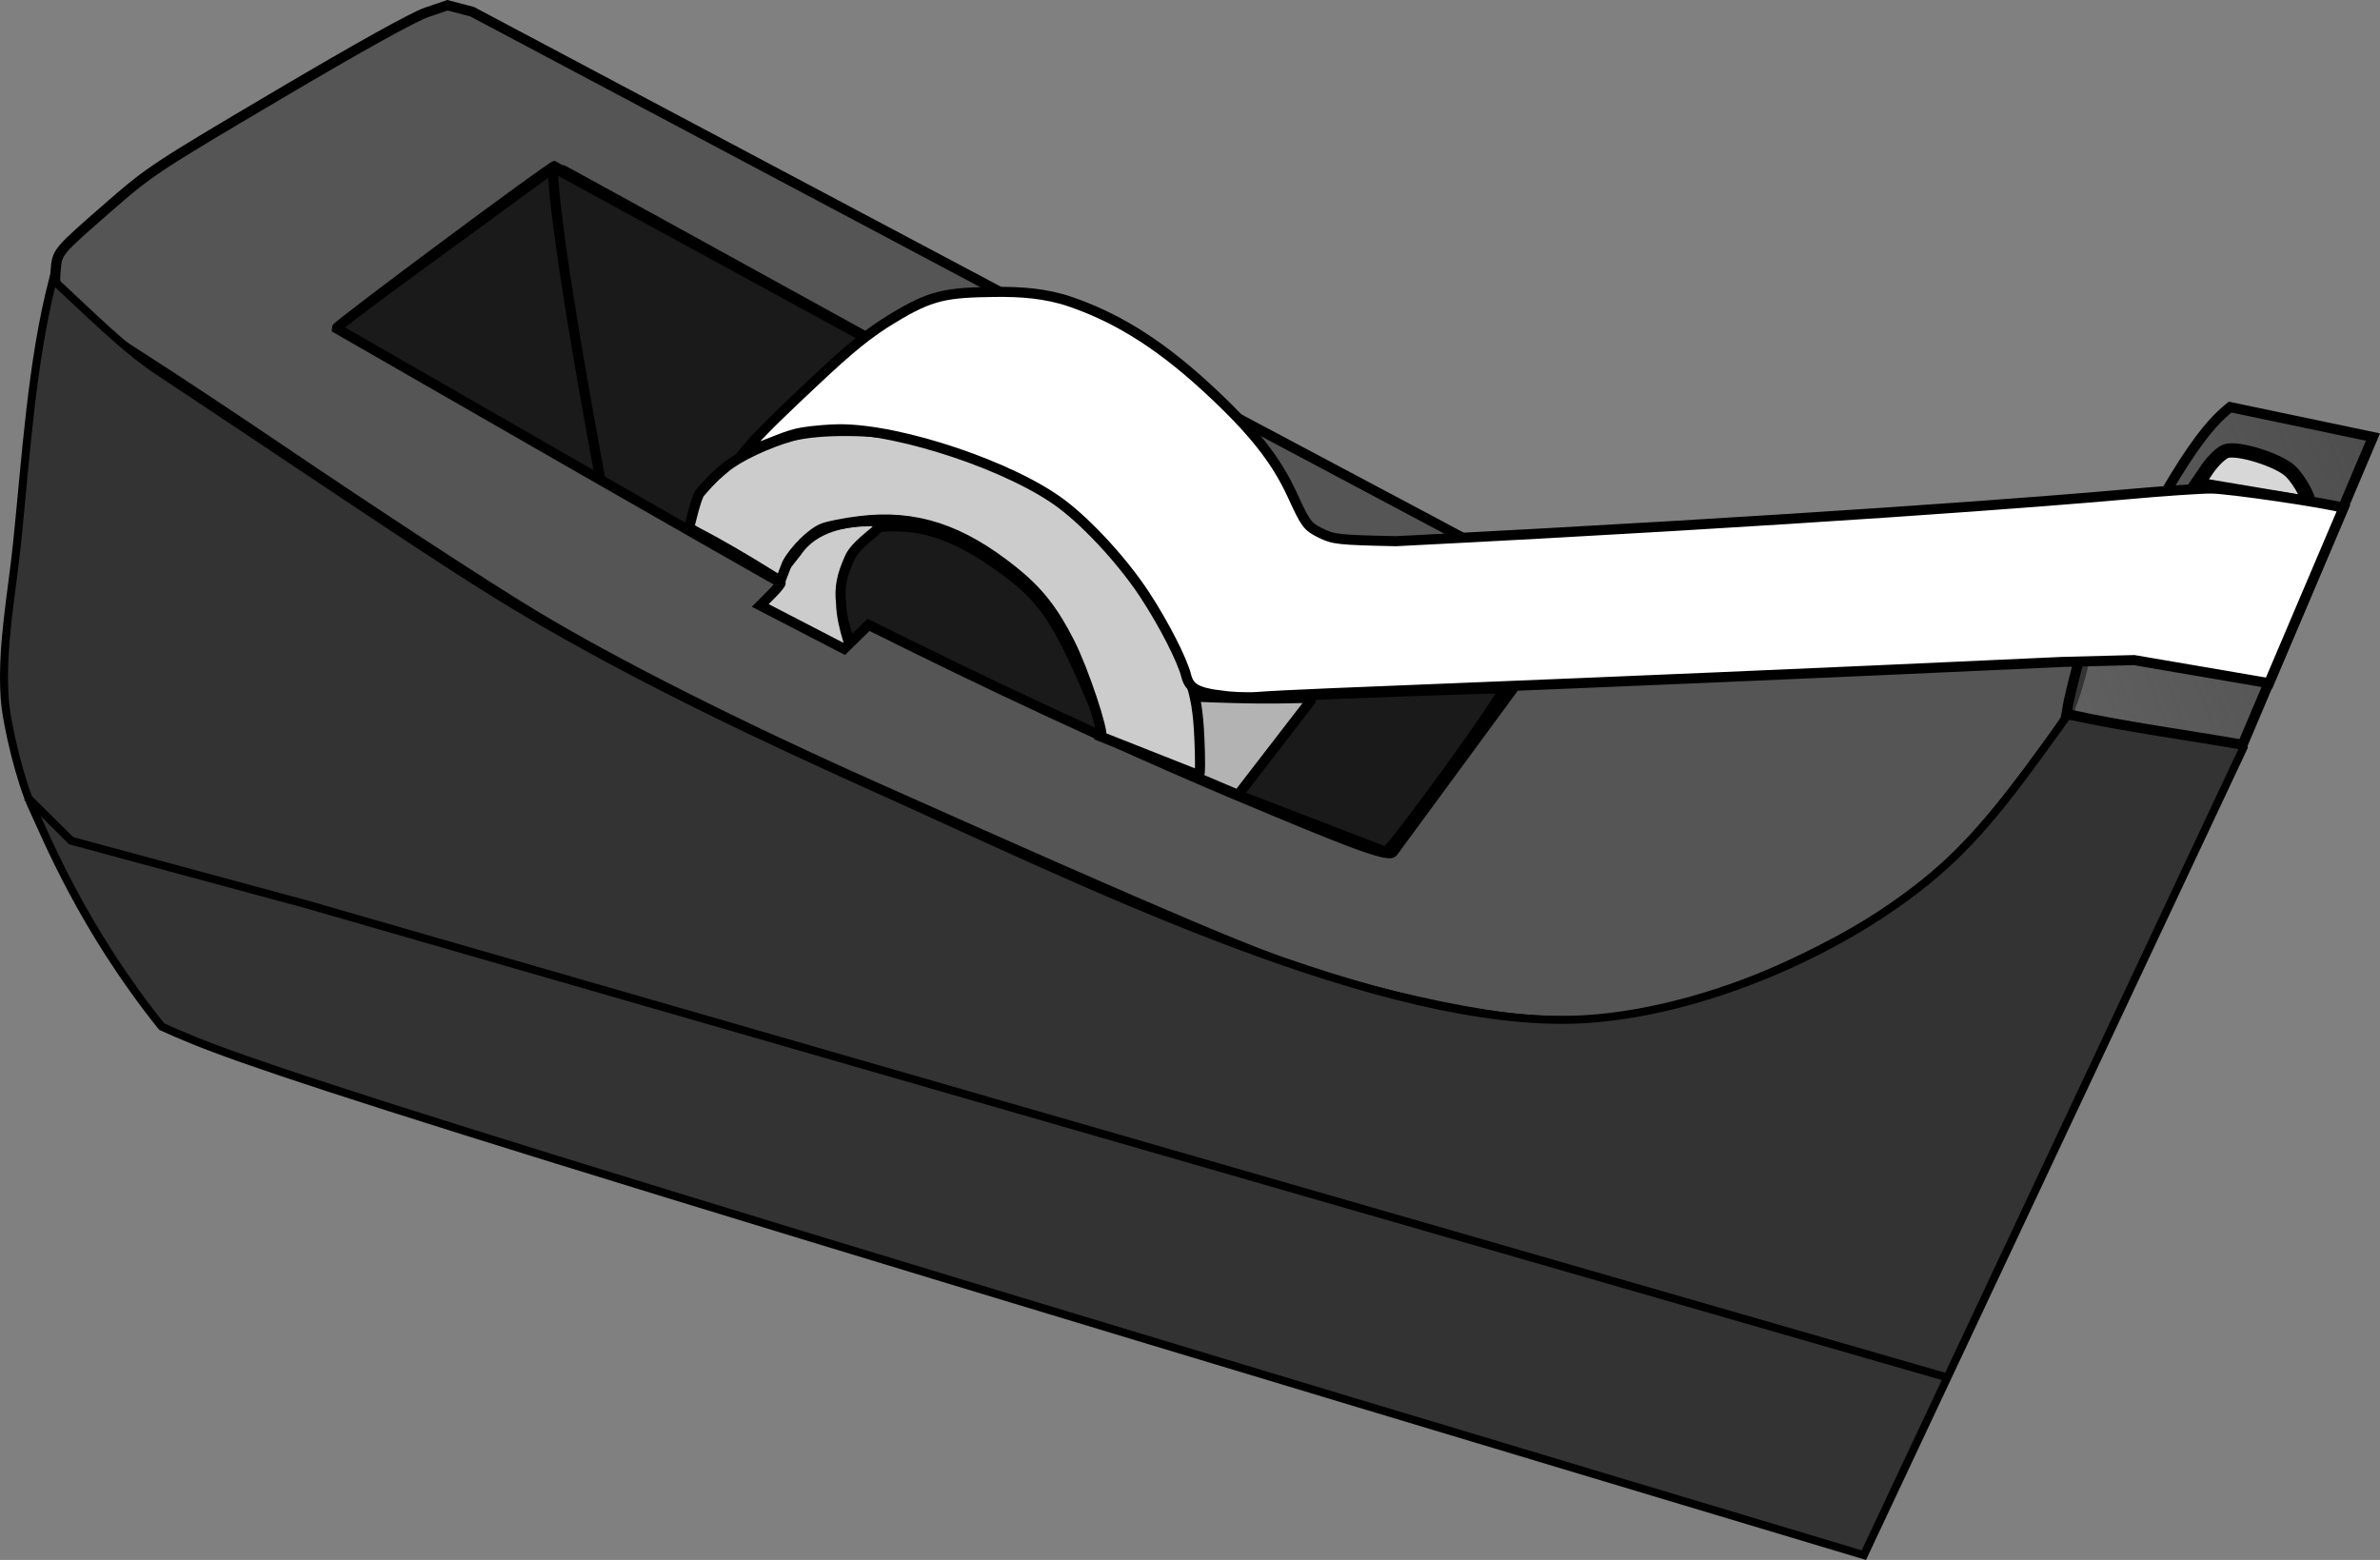 <?xml version="1.0" encoding="UTF-8" standalone="no"?>
<svg
   xmlns:dc="http://purl.org/dc/elements/1.1/"
   xmlns:cc="http://creativecommons.org/ns#"
   xmlns:rdf="http://www.w3.org/1999/02/22-rdf-syntax-ns#"
   xmlns:svg="http://www.w3.org/2000/svg"
   xmlns="http://www.w3.org/2000/svg"
   xmlns:sodipodi="http://sodipodi.sourceforge.net/DTD/sodipodi-0.dtd"
   xmlns:inkscape="http://www.inkscape.org/namespaces/inkscape"
   viewBox="0 0 467.382 306.405"
   version="1.1"
   id="svg35"
   sodipodi:docname="tape.svg"
   width="123.662mm"
   height="81.07mm"
   inkscape:version="1.0.2-2 (e86c870879, 2021-01-15)">
  <rect x="0" y="0" width="467.382" height="306.405" fill="#808080" stroke="none"/>
  <sodipodi:namedview
     pagecolor="#ffffff"
     bordercolor="#666666"
     borderopacity="1"
     objecttolerance="10"
     gridtolerance="10"
     guidetolerance="10"
     inkscape:pageopacity="0"
     inkscape:pageshadow="2"
     inkscape:window-width="1920"
     inkscape:window-height="1017"
     id="namedview37"
     showgrid="false"
     units="mm"
     inkscape:zoom="1.7366667"
     inkscape:cx="297.43265"
     inkscape:cy="184.72356"
     inkscape:window-x="-8"
     inkscape:window-y="-8"
     inkscape:window-maximized="1"
     inkscape:current-layer="svg35"
     inkscape:document-rotation="0" />
  <defs
     id="defs7">
    <linearGradient
       id="a"
       x1="604.95"
       x2="351.23"
       y1="128.1"
       y2="228.36"
       gradientUnits="userSpaceOnUse"
       gradientTransform="matrix(0.784,0,0,0.784,-2.012,-3.849)">
      <stop
         stop-color="#4d4d4d"
         offset="0"
         id="stop2" />
      <stop
         stop-color="#4d4d4d"
         stop-opacity="0"
         offset="1"
         id="stop4" />
    </linearGradient>
  </defs>
  <path
     d="m 167.165,125.908 c -0.497,-0.191 -1.208,-2.257 -1.796,-5.213 -0.856,-4.309 -0.874,-5.178 -0.147,-7.236 1.423,-4.034 3.15,-6.969 5.031,-8.552 1.534,-1.29 2.377,-1.527 5.43,-1.527 7.133,0 13.663,2.678 22.309,9.148 5.376,4.024 8.346,7.761 11.885,14.961 2.691,5.474 7.526,16.691 7.131,17.702 z"
     fill="#1a1a1a"
     stroke="#000000"
     stroke-width="1.979"
     id="path9" />
  <path
     d="m 148.08,119.082 8.452,-10.75 c 3.469,-5.077 9.965,-5.952 14.393,-5.952 1.134,0 2.37,0.436 1.157,1.728 -0.683,0.727 -4.176,3.143 -5.188,5.376 -1.641,3.619 -2.057,5.907 -1.727,9.022 0.093,4.691 2.581,10.374 2.303,10.366 -0.277,-0.008 -8.905,-4.649 -11.71,-6.143 z"
     fill="#cccccc"
     stroke="#000000"
     stroke-width="1.979"
     id="path11" />
  <path
     d="M 65.725,64.366 108.271,33.238 c 6.377,25.53 11.518,60.954 11.216,63.576 z"
     fill="#1a1a1a"
     stroke="#000000"
     stroke-width="1.979"
     id="path13" />
  <path
     d="M 118.533,97.586 C 108.306,43.109 108.491,32.983 108.612,32.862 l 72.876,39.76 c 0.197,0.167 -43.635,33.619 -43.956,33.599 z"
     fill="#1a1a1a"
     stroke="#000000"
     stroke-width="1.979"
     id="path15" />
  <path
     d="m 295.448,199.823 c -10.07,-1.295 -23.469,-4.299 -35.367,-7.927 C 248.456,188.352 230.436,180.737 172.234,154.774 144.847,142.557 120.863,130.466 104.75,120.756 95.34,115.084 73.954,101.108 54.322,87.803 46.105,82.233 34.717,74.686 29.015,71.033 11.475,59.792 10.457,58.787 10.924,53.155 11.234,49.425 11.131,49.548 21.558,40.454 29.387,33.627 30.674,32.778 54.719,18.578 70.842,9.057 81.182,3.312 83.807,2.419 l 4.072,-1.386 4.829,1.259 C 183.635,50.575 300.033,112.317 300.033,112.513 289.323,114.972 287.14,127.948 285.347,129.503 240.443,105.052 109.3,32.588 108.979,32.588 c -0.739,0 -42.928,31.379 -42.894,31.903 81.185,46.704 87.063,49.835 87.212,49.952 0.149,0.117 -0.698,1.172 -1.87,2.343 l -2.131,2.131 8.233,4.263 8.232,4.263 2.4,-2.355 2.4,-2.355 7.235,3.58 c 26.842,13.281 50.37,23.713 65.411,30.03 19.935,8.371 29.277,12.178 30.31,11.059 l 24.249,-33.005 c 87.001,-4.086 111.515,-5.25 111.515,-4.405 -1.764,7.343 -2.814,8.722 -2.767,9.362 0.085,1.137 -5.842,9.292 -12.257,17.441 -11.48,14.582 -21.143,22.233 -39.353,31.156 -22.022,10.79 -39.985,14.377 -59.46,11.873 z"
     fill="#555555"
     stroke="#000000"
     stroke-width="1.979"
     id="path17" />
  <path
     d="m 242.287,155.828 c 14.688,-18.396 14.63,-19.21 14.75,-19.243 0.649,-0.177 38.065,-1.502 38.238,-1.353 0.658,0.564 -21.969,31.895 -23.191,32.079 z"
     fill="#1a1a1a"
     stroke="#000000"
     stroke-width="1.979"
     id="path19" />
  <path
     d="m 235.447,152.871 -0.902,-16.035 c 22.099,0.967 22.616,-0.448 22.802,0.861 l -14.221,18.438 z"
     fill="#b3b3b3"
     stroke="#000000"
     stroke-width="1.979"
     id="path21" />
  <path
     d="m 216.264,144.713 c 0.557,-0.901 -3.412,-12.967 -6.189,-18.451 -3.239,-6.396 -6.185,-10.134 -11.087,-14.069 -10.277,-8.248 -19.229,-11.172 -30.141,-9.846 -2.988,0.364 -6.276,1.013 -7.307,1.444 -2.221,0.928 -5.524,4.197 -6.988,6.914 l -1.299,3.386 c -15.958,-10.016 -17.692,-9.7 -17.853,-10.75 0.493,-1.84 1.153,-4.843 1.936,-6.397 2.825,-3.332 4.068,-4.202 5.092,-5.083 2.423,-2.087 8.361,-4.901 13.04,-6.18 5.125,-1.401 16.083,-1.366 22.329,0.071 11.457,2.635 24.709,8.263 31.526,13.388 9.994,7.515 20.189,21.939 24.388,34.508 1.146,3.43 1.584,6.162 1.822,11.352 0.175,3.827 0.203,7.296 -0.085,7.293 z"
     fill="#cccccc"
     stroke="#000000"
     stroke-width="1.979"
     id="path23" />
  <path
     d="M 366.022,305.461 C 64.001,214.918 46.861,208.499 31.758,201.649 16.147,182.201 8.976,164.152 6.356,158.589 4.087,153.769 1.267,142.405 0.914,137.068 0.251,127.06 2.307,116.744 3.334,106.84 5.049,90.32 6.19,71.058 10.398,54.933 c 7.861,7.312 14.076,13.55 20.442,17.797 44,29.241 59.621,40.157 76.006,49.616 21.327,12.313 43.613,22.824 66.064,32.906 36.887,16.565 93.858,44.923 133.608,45.078 25.443,0.1 58.32,-14.069 76.83,-31.666 8.778,-8.344 15.562,-18.417 22.678,-28.141 11.46,1.596 22.804,3.991 34.241,5.752 l 0.301,0.284 0.045,0.208 z"
     fill="#333333"
     stroke="#000000"
     stroke-width="1.567"
     id="path25" />
  <path
     d="m 5.291,156.523 8.688,8.61 46.25,12.507 321.716,92.792"
     fill="none"
     stroke="#000000"
     stroke-width="1.567"
     id="path27" />
  <path
     d="m 440.397,146.28 c -11.329,-1.985 -23.358,-3.547 -34.591,-6.057 0.574,-3.712 1.654,-7.419 2.566,-11.054 19.544,-40.358 25.535,-45.858 29.571,-49.208 l 28.059,5.886 z"
     fill="url(#a)"
     stroke="#000000"
     stroke-width="1.979"
     id="path29"
     style="fill:url(#a)" />
  <path
     d="m 441.902,96.921 -10.492,-1.762 2.048,-3.014 c 1.127,-1.657 2.796,-3.251 3.709,-3.54 2.335,-0.741 10.262,1.726 12.597,3.92 1.969,1.852 4.341,6.449 3.229,6.26 z"
     fill="#d7d7d7"
     stroke="#000000"
     stroke-width="2.799"
     id="path31" />
  <path
     d="m 239.333,136.581 c -4.412,-0.64 -5.791,-1.473 -6.392,-3.87 -0.777,-3.098 -4.408,-10.193 -8.099,-15.825 -4.201,-6.412 -10.937,-13.79 -16.303,-17.857 -9.701,-7.352 -31.57,-14.727 -43.628,-14.712 -1.944,0.002 -5.218,0.278 -7.277,0.612 -3.241,0.526 -5.46,1.887 -11.675,4.013 3.638,-4.349 9.045,-9.353 14.054,-14.075 6.988,-6.587 10.545,-9.458 15.282,-12.33 7.519,-4.56 10.35,-5.083 20.116,-5.202 4.906,-0.059 9.92,0.256 14.835,1.948 8.116,2.793 16.462,7.431 26.546,16.687 9.019,8.278 13.781,14.238 17,21.275 2.61,5.705 2.941,6.151 5.503,7.436 2.539,1.273 3.562,1.384 14.888,1.62 80.106,-4.057 129.63,-7.942 143.459,-9.206 6.879,-0.629 14.34,-1.141 16.58,-1.14 3.442,0.002 22.908,2.861 26.002,3.818 l -14.636,34.419 -26.492,-4.535 -13.962,0.357 c -106.71,4.93 -147.907,6.104 -158.239,6.89 -1.919,0.147 -5.323,0 -7.563,-0.324 z"
     fill="#ffffff"
     stroke="#000000"
     stroke-width="1.979"
     id="path33" />
</svg>
